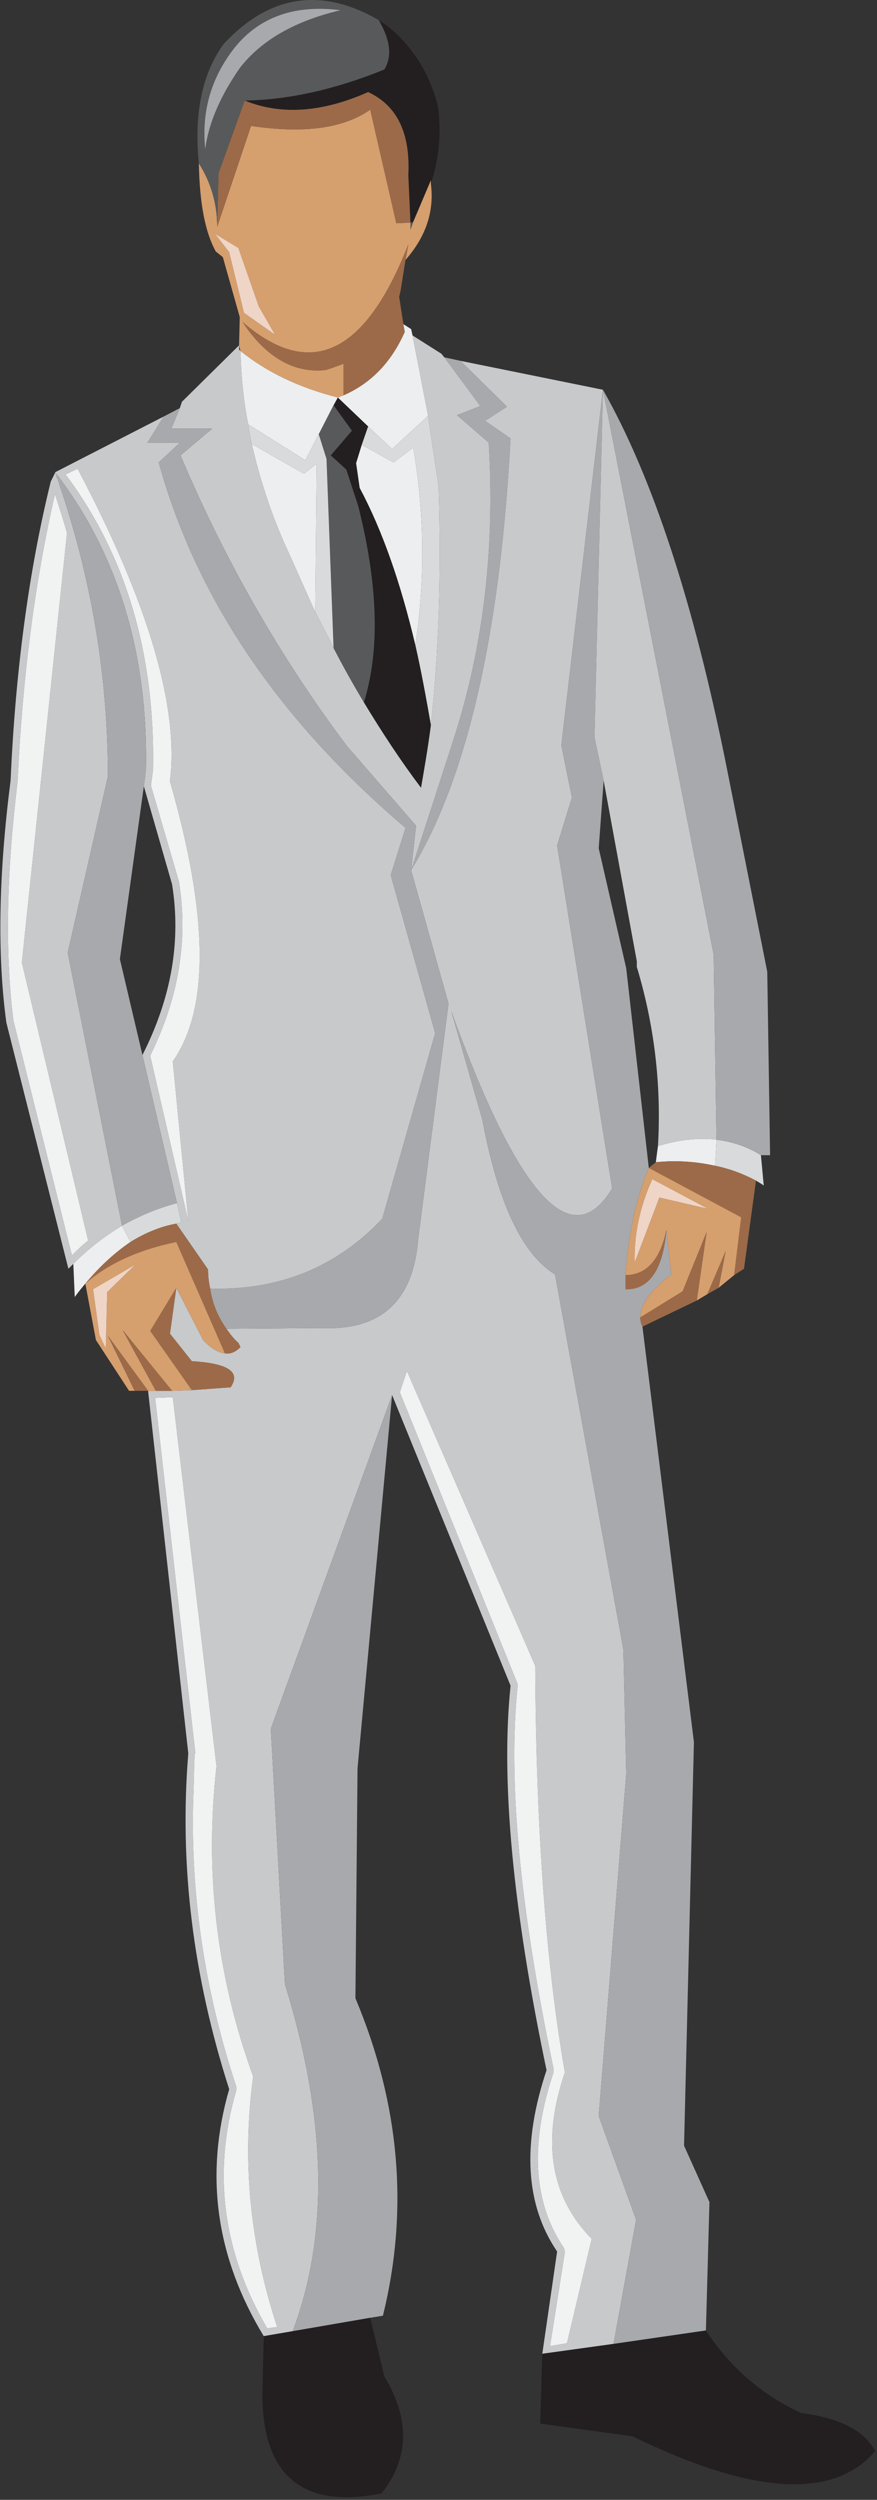 <?xml version="1.0" encoding="UTF-8" standalone="no"?>
<!DOCTYPE svg PUBLIC "-//W3C//DTD SVG 1.1//EN" "http://www.w3.org/Graphics/SVG/1.1/DTD/svg11.dtd">
<svg width="100%" height="100%" viewBox="0 0 259 738" version="1.1" xmlns="http://www.w3.org/2000/svg" xmlns:xlink="http://www.w3.org/1999/xlink" xml:space="preserve" xmlns:serif="http://www.serif.com/" style="fill-rule:evenodd;clip-rule:evenodd;stroke-linejoin:round;stroke-miterlimit:1.414;">
    <rect x="0" y="0" width="259" height="738" fill="#333333" stroke="none"/>
    <g transform="matrix(1,0,0,1,-1373.52,-3.572)">
        <g transform="matrix(4.167,0,0,4.167,0,0)">
            <path d="M360.156,13.627C360.156,13.677 360.156,13.777 360.156,13.877C360.756,12.027 360.906,10.229 360.656,8.379C360.056,6.03 358.856,4.131 357.057,2.682C356.857,2.531 356.657,2.432 356.458,2.281C357.307,3.731 357.407,4.881 356.857,5.78C353.409,7.18 350.11,7.93 346.961,7.98C349.51,9.029 352.459,8.829 355.708,7.38C357.757,8.329 358.707,10.278 358.557,13.277L358.707,16.626L358.906,16.576L360.156,13.627Z" style="fill:rgb(35,31,32);fill-rule:nonzero;"/>
        </g>
        <g transform="matrix(4.167,0,0,4.167,0,0)">
            <path d="M345.862,18.725L344.862,17.426L346.511,18.425L347.961,22.573L349.11,24.572L346.911,23.023L345.862,18.725ZM360.156,13.877C360.156,13.777 360.156,13.677 360.156,13.627L358.906,16.576L358.707,17.126L358.707,16.626L357.707,16.676L355.857,8.629C353.908,9.979 351.109,10.328 347.411,9.778L345.012,16.926C345.012,15.276 344.562,13.777 343.712,12.428C343.763,15.276 344.162,17.325 344.912,18.675L345.412,19.075L346.611,23.323L346.562,25.322L346.661,25.723C348.511,27.222 350.81,28.321 353.559,29.021C353.708,28.971 353.809,28.921 353.958,28.871L353.958,26.622C353.608,26.772 353.159,26.922 352.709,27.071C350.46,27.321 348.46,26.172 346.812,23.673C351.609,27.821 355.508,25.973 358.557,18.176L358.356,19.274C359.806,17.626 360.406,15.826 360.156,13.877Z" style="fill:rgb(214,159,110);fill-rule:nonzero;"/>
        </g>
        <g transform="matrix(4.167,0,0,4.167,0,0)">
            <path d="M344.862,17.426L345.862,18.725L346.911,23.023L349.11,24.572L347.961,22.573L346.511,18.425L344.862,17.426Z" style="fill:rgb(239,213,198);fill-rule:nonzero;"/>
        </g>
        <g transform="matrix(4.167,0,0,4.167,0,0)">
            <path d="M344.162,11.428C343.913,8.979 344.462,6.73 345.912,4.681C347.661,2.182 350.31,1.132 353.758,1.582C350.56,2.332 348.161,3.681 346.611,5.681C345.262,7.63 344.412,9.528 344.162,11.428ZM356.857,5.78C357.407,4.881 357.307,3.731 356.458,2.281C352.409,-0.067 348.71,0.482 345.462,3.981C343.913,6.13 343.363,8.979 343.712,12.428C344.562,13.777 345.012,15.276 345.012,16.926L345.112,13.127L346.961,7.98C350.11,7.93 353.409,7.18 356.857,5.78Z" style="fill:rgb(88,89,91);fill-rule:nonzero;"/>
        </g>
        <g transform="matrix(4.167,0,0,4.167,0,0)">
            <path d="M345.912,4.681C344.462,6.73 343.913,8.979 344.162,11.428C344.412,9.528 345.262,7.63 346.611,5.681C348.161,3.681 350.56,2.332 353.758,1.582C350.31,1.132 347.661,2.182 345.912,4.681Z" style="fill:rgb(167,169,172);fill-rule:nonzero;"/>
        </g>
        <g transform="matrix(4.167,0,0,4.167,0,0)">
            <path d="M358.557,13.277C358.707,10.278 357.757,8.329 355.708,7.38C352.459,8.829 349.51,9.029 346.961,7.98L345.112,13.127L345.012,16.926L347.411,9.778C351.109,10.328 353.908,9.979 355.857,8.629L357.707,16.676L358.707,16.626L358.557,13.277Z" style="fill:rgb(156,106,72);fill-rule:nonzero;"/>
        </g>
        <g transform="matrix(4.167,0,0,4.167,0,0)">
            <path d="M358.356,19.274L358.557,18.175C355.508,25.972 351.609,27.821 346.812,23.673C348.46,26.172 350.46,27.321 352.709,27.071C353.159,26.922 353.608,26.772 353.958,26.622L353.958,28.871C355.908,28.022 357.357,26.522 358.307,24.373L358.207,23.823L357.907,21.874C357.957,21.724 357.957,21.624 358.007,21.474L358.356,19.274Z" style="fill:rgb(156,106,72);fill-rule:nonzero;"/>
        </g>
        <g transform="matrix(4.167,0,0,4.167,0,0)">
            <path d="M358.707,17.126L358.906,16.576L358.707,16.626L358.707,17.126Z" style="fill:rgb(88,89,91);fill-rule:nonzero;"/>
        </g>
        <g transform="matrix(4.167,0,0,4.167,0,0)">
            <path d="M362.255,26.422L361.105,26.172L363.654,29.621L362.005,30.271L364.254,32.22C364.704,39.616 363.904,46.614 361.755,53.261L358.756,62.508C362.705,56.061 365.054,45.864 365.804,31.92L364.004,30.67L365.554,29.671L362.255,26.422Z" style="fill:rgb(167,169,172);fill-rule:nonzero;"/>
        </g>
        <g transform="matrix(4.167,0,0,4.167,0,0)">
            <path d="M361.105,26.172L360.906,25.922L358.856,24.623L359.956,30.32L360.706,35.368C360.906,41.516 360.706,47.164 360.156,52.212C359.956,53.761 359.706,55.21 359.456,56.66C358.057,54.811 356.708,52.762 355.408,50.612C354.658,49.362 353.958,48.113 353.259,46.764C352.859,45.914 352.409,45.064 351.959,44.215C351.259,42.665 350.56,41.066 349.81,39.417C348.761,37.067 348.011,34.669 347.461,32.319C347.361,31.87 347.261,31.37 347.211,30.92C346.861,29.171 346.711,27.472 346.661,25.723C346.611,25.672 346.611,25.672 346.562,25.622L346.562,25.322L342.513,29.321L342.363,29.771L341.763,31.22L344.662,31.22L342.413,33.119C345.562,40.566 349.51,47.464 354.208,53.711L359.106,59.358L358.756,62.508L361.755,53.261C363.904,46.614 364.704,39.616 364.254,32.22L362.005,30.271L363.654,29.621L361.105,26.172Z" style="fill:rgb(199,201,203);fill-rule:nonzero;"/>
        </g>
        <g transform="matrix(4.167,0,0,4.167,0,0)">
            <path d="M358.856,24.623L358.756,24.173L358.207,23.823L358.307,24.373C357.357,26.522 355.908,28.022 353.958,28.871C353.809,28.921 353.708,28.971 353.559,29.021L355.708,31.07L357.407,32.67L359.956,30.32L358.856,24.623Z" style="fill:rgb(237,238,239);fill-rule:nonzero;"/>
        </g>
        <g transform="matrix(4.167,0,0,4.167,0,0)">
            <path d="M353.559,29.021L353.259,29.57L354.558,31.37L353.059,33.119L354.158,34.119L355.008,36.718C356.407,42.266 356.558,46.914 355.408,50.612C356.708,52.762 358.057,54.811 359.456,56.66C359.706,55.21 359.956,53.761 360.156,52.212C359.806,50.213 359.456,48.314 359.056,46.564C358.007,42.115 356.708,38.417 355.108,35.418L354.858,33.669L355.258,32.369L355.708,31.07L353.559,29.021Z" style="fill:rgb(35,31,32);fill-rule:nonzero;"/>
        </g>
        <g transform="matrix(4.167,0,0,4.167,0,0)">
            <path d="M353.259,29.57L353.559,29.021C350.81,28.321 348.511,27.222 346.661,25.723C346.711,27.472 346.861,29.171 347.211,30.92L351.259,33.469L352.209,31.62L353.259,29.57Z" style="fill:rgb(237,238,239);fill-rule:nonzero;"/>
        </g>
        <g transform="matrix(4.167,0,0,4.167,0,0)">
            <path d="M355.258,32.369L354.858,33.669L355.108,35.418C356.708,38.417 358.007,42.115 359.057,46.564C359.756,41.916 359.706,37.218 358.906,32.569L357.507,33.619L355.258,32.369Z" style="fill:rgb(237,238,239);fill-rule:nonzero;"/>
        </g>
        <g transform="matrix(4.167,0,0,4.167,0,0)">
            <path d="M354.158,34.119L353.059,33.119L354.558,31.37L353.259,29.57L352.209,31.62L352.759,33.369L353.259,46.764C353.958,48.113 354.658,49.362 355.408,50.612C356.558,46.914 356.407,42.266 355.008,36.718L354.158,34.119Z" style="fill:rgb(88,89,91);fill-rule:nonzero;"/>
        </g>
        <g transform="matrix(4.167,0,0,4.167,0,0)">
            <path d="M355.258,32.369L357.507,33.619L358.906,32.569C359.706,37.218 359.756,41.916 359.057,46.564C359.456,48.314 359.806,50.213 360.156,52.212C360.706,47.164 360.906,41.516 360.706,35.368L359.956,30.32L357.407,32.67L355.708,31.07L355.258,32.369Z" style="fill:rgb(217,218,219);fill-rule:nonzero;"/>
        </g>
        <g transform="matrix(4.167,0,0,4.167,0,0)">
            <path d="M340.614,99.893L341.863,99.843L344.962,125.982C344.112,133.479 344.962,140.826 347.561,147.973C346.761,153.871 347.311,159.768 349.26,165.715L348.561,165.816C345.412,160.418 344.662,154.82 346.361,148.972C346.361,148.873 346.361,148.773 346.361,148.672C344.112,141.876 343.113,135.078 343.313,128.281C343.363,127.231 343.363,126.181 343.413,125.132C343.463,125.082 343.463,125.082 343.463,125.032L340.614,99.893ZM357.957,99.493L358.457,97.993L367.553,118.884C367.603,130.33 368.303,139.926 369.652,147.673C368.003,152.521 368.603,156.469 371.551,159.468L369.802,166.866L368.603,167.065L369.652,160.418C369.652,160.268 369.602,160.168 369.552,160.068C367.403,156.87 367.153,152.721 368.853,147.673C368.853,147.573 368.853,147.473 368.853,147.423C366.454,136.028 365.604,126.981 366.304,120.334C366.304,120.234 366.304,120.134 366.253,120.034L357.957,99.493ZM365.554,29.671L364.004,30.67L365.804,31.92C365.054,45.864 362.705,56.061 358.756,62.508L361.405,71.954L359.256,88.647C358.906,93.045 356.607,95.145 352.359,94.944L345.662,94.994C345.912,95.345 346.162,95.694 346.511,95.994L346.661,96.294C346.312,96.644 345.961,96.794 345.562,96.744C345.112,96.694 344.562,96.394 344.012,95.794L342.113,92.096L341.664,95.345L343.213,97.294C345.762,97.443 346.711,98.043 345.961,99.143L343.213,99.343L341.813,99.393L340.664,99.393L340.114,99.393L342.963,125.082C342.313,133.029 343.313,140.925 345.862,148.873C344.112,154.92 344.912,160.768 348.311,166.366L350.36,166.016C352.959,159.119 352.759,150.921 349.81,141.425L348.811,123.333L357.407,99.692L365.804,120.284C365.104,126.981 365.954,136.078 368.353,147.523C366.604,152.771 366.854,157.069 369.103,160.368L368.053,167.615L373.101,166.916L374.7,158.119L372.051,150.772L374,126.532L373.8,117.735L368.953,91.147C366.604,89.696 364.904,86.048 363.805,80.2L361.605,72.504C366.354,85.648 370.152,89.797 373.001,85.049L369.103,60.758L370.152,57.359L369.402,53.661L372.351,28.471L362.255,26.422L365.554,29.671Z" style="fill:rgb(199,201,203);fill-rule:nonzero;"/>
        </g>
        <g transform="matrix(4.167,0,0,4.167,0,0)">
            <path d="M358.457,97.993L357.957,99.493L366.253,120.034C366.304,120.134 366.304,120.234 366.304,120.334C365.604,126.981 366.454,136.028 368.853,147.423C368.853,147.473 368.853,147.573 368.853,147.673C367.153,152.721 367.403,156.87 369.552,160.068C369.602,160.169 369.652,160.268 369.652,160.418L368.603,167.065L369.802,166.866L371.551,159.468C368.603,156.469 368.003,152.521 369.652,147.673C368.303,139.926 367.603,130.33 367.553,118.884L358.457,97.993Z" style="fill:rgb(241,242,242);fill-rule:nonzero;"/>
        </g>
        <g transform="matrix(4.167,0,0,4.167,0,0)">
            <path d="M341.863,99.843L340.614,99.893L343.462,125.032C343.462,125.082 343.462,125.082 343.413,125.132C343.363,126.181 343.363,127.231 343.313,128.281C343.113,135.078 344.112,141.876 346.361,148.672C346.361,148.773 346.361,148.873 346.361,148.972C344.662,154.82 345.412,160.418 348.561,165.816L349.26,165.715C347.311,159.768 346.761,153.871 347.561,147.973C344.962,140.826 344.112,133.479 344.962,125.982L341.863,99.843Z" style="fill:rgb(241,242,242);fill-rule:nonzero;"/>
        </g>
        <g transform="matrix(4.167,0,0,4.167,0,0)">
            <path d="M342.363,29.771L341.213,30.37L340.064,32.22L342.363,32.22L340.864,33.619C343.513,43.215 349.36,51.861 358.356,59.509L357.307,62.857L360.456,74.053L356.708,87.197C353.458,90.647 349.36,92.296 344.512,92.146C344.662,93.195 345.062,94.145 345.662,94.994L352.359,94.944C356.607,95.145 358.906,93.045 359.256,88.647L361.405,71.954L358.756,62.508L359.106,59.358L354.208,53.711C349.51,47.464 345.562,40.566 342.413,33.119L344.662,31.22L341.763,31.22L342.363,29.771Z" style="fill:rgb(167,169,172);fill-rule:nonzero;"/>
        </g>
        <g transform="matrix(4.167,0,0,4.167,0,0)">
            <path d="M334.266,34.469L335.116,34.069C340.164,43.615 342.313,51.012 341.664,56.21C344.412,65.756 344.462,72.354 341.863,76.052L342.963,87.348L340.264,75.652C342.263,71.604 342.963,67.506 342.313,63.407L342.313,63.357L340.314,56.51L340.464,55.41L340.464,55.36C340.614,47.214 338.564,40.217 334.266,34.469ZM340.064,32.22L341.213,30.37L333.517,34.318L333.566,34.369C333.617,34.419 333.617,34.469 333.667,34.519L333.767,34.619C338.065,40.366 340.114,47.314 339.964,55.36L339.814,56.56L341.813,63.507C342.463,67.556 341.763,71.554 339.714,75.603L342.163,86.098L342.463,87.447C342.313,87.498 342.213,87.498 342.113,87.548L344.362,90.796C344.362,91.246 344.412,91.696 344.512,92.146C349.36,92.296 353.458,90.647 356.708,87.197L360.456,74.053L357.307,62.857L358.356,59.509C349.36,51.862 343.513,43.215 340.864,33.619L342.363,32.22L340.064,32.22Z" style="fill:rgb(199,201,203);fill-rule:nonzero;"/>
        </g>
        <g transform="matrix(4.167,0,0,4.167,0,0)">
            <path d="M335.116,34.069L334.266,34.469C338.564,40.217 340.614,47.214 340.464,55.36L340.464,55.41L340.314,56.51L342.313,63.357L342.313,63.407C342.963,67.506 342.263,71.604 340.264,75.652L342.963,87.348L341.863,76.052C344.462,72.354 344.412,65.756 341.663,56.21C342.313,51.012 340.164,43.615 335.116,34.069Z" style="fill:rgb(241,242,242);fill-rule:nonzero;"/>
        </g>
        <g transform="matrix(4.167,0,0,4.167,0,0)">
            <path d="M333.566,34.369L333.517,34.318L333.517,34.369L333.566,34.369Z" style="fill:rgb(167,169,172);fill-rule:nonzero;"/>
        </g>
        <g transform="matrix(4.167,0,0,4.167,0,0)">
            <path d="M333.517,35.868C333.816,36.817 334.116,37.718 334.366,38.617L331.167,69.055L335.866,88.747C335.416,89.097 335.066,89.446 334.716,89.797L330.568,73.153C329.968,68.405 330.068,62.758 330.868,56.21L330.868,56.16C331.218,48.713 332.117,41.916 333.517,35.868ZM333.566,34.369L333.517,34.369L333.217,34.969C331.667,41.266 330.718,48.314 330.368,56.16C329.518,62.808 329.418,68.505 330.068,73.303L334.466,90.746C334.566,90.647 334.666,90.546 334.816,90.397C335.866,89.347 337.015,88.447 338.265,87.697L334.416,68.355L337.265,55.86C337.265,48.813 336.116,41.866 333.767,35.019L333.767,34.969C333.716,34.919 333.716,34.818 333.716,34.769L333.667,34.769C333.617,34.619 333.617,34.568 333.617,34.519L333.566,34.369Z" style="fill:rgb(199,201,203);fill-rule:nonzero;"/>
        </g>
        <g transform="matrix(4.167,0,0,4.167,0,0)">
            <path d="M334.366,38.617C334.116,37.718 333.816,36.817 333.517,35.868C332.117,41.916 331.218,48.713 330.868,56.16L330.868,56.21C330.068,62.758 329.968,68.405 330.568,73.153L334.716,89.797C335.066,89.446 335.416,89.097 335.866,88.747L331.167,69.055L334.366,38.617Z" style="fill:rgb(241,242,242);fill-rule:nonzero;"/>
        </g>
        <g transform="matrix(4.167,0,0,4.167,0,0)">
            <path d="M333.566,34.369L333.617,34.519C333.617,34.568 333.617,34.619 333.667,34.769L333.716,34.769C333.716,34.818 333.716,34.919 333.767,34.969L333.767,35.019C336.116,41.866 337.265,48.814 337.265,55.86L334.416,68.355L338.265,87.697C339.514,86.998 340.813,86.448 342.163,86.098L339.714,75.603L338.115,68.805L339.814,56.56L339.964,55.36C340.114,47.314 338.065,40.366 333.767,34.619L333.716,34.568L333.667,34.519C333.617,34.469 333.617,34.419 333.566,34.369Z" style="fill:rgb(167,169,172);fill-rule:nonzero;"/>
        </g>
        <g transform="matrix(4.167,0,0,4.167,0,0)">
            <path d="M351.16,34.419L352.059,33.719L351.959,44.215C352.409,45.064 352.859,45.914 353.259,46.764L352.759,33.369L352.209,31.62L351.259,33.469L347.211,30.92C347.261,31.37 347.361,31.87 347.461,32.319L351.16,34.419Z" style="fill:rgb(217,218,219);fill-rule:nonzero;"/>
        </g>
        <g transform="matrix(4.167,0,0,4.167,0,0)">
            <path d="M352.059,33.719L351.16,34.419L347.461,32.319C348.011,34.669 348.761,37.067 349.81,39.417C350.56,41.066 351.259,42.665 351.959,44.215L352.059,33.719Z" style="fill:rgb(237,238,239);fill-rule:nonzero;"/>
        </g>
        <g transform="matrix(4.167,0,0,4.167,0,0)">
            <path d="M342.163,86.098C340.813,86.448 339.514,86.998 338.265,87.697L338.864,88.847C339.914,88.197 341.014,87.747 342.113,87.548C342.213,87.497 342.313,87.497 342.463,87.447L342.163,86.098Z" style="fill:rgb(217,218,219);fill-rule:nonzero;"/>
        </g>
        <g transform="matrix(4.167,0,0,4.167,0,0)">
            <path d="M338.864,88.847L338.265,87.697C337.015,88.447 335.866,89.347 334.816,90.397L334.916,92.745C335.166,92.396 335.416,92.096 335.666,91.796C336.715,90.546 337.765,89.597 338.864,88.847Z" style="fill:rgb(237,238,239);fill-rule:nonzero;"/>
        </g>
        <g transform="matrix(4.167,0,0,4.167,0,0)">
            <path d="M342.113,87.548C341.014,87.747 339.914,88.197 338.864,88.847C337.765,89.597 336.715,90.546 335.666,91.796C337.315,90.347 339.464,89.397 342.113,88.847L345.562,96.744C345.961,96.794 346.312,96.644 346.661,96.294L346.511,95.994C346.162,95.694 345.912,95.345 345.662,94.994C345.062,94.145 344.662,93.195 344.512,92.146C344.412,91.696 344.362,91.246 344.362,90.796L342.113,87.548Z" style="fill:rgb(156,106,72);fill-rule:nonzero;"/>
        </g>
        <g transform="matrix(4.167,0,0,4.167,0,0)">
            <path d="M372.051,60.958L372.401,56.16L371.751,53.062L372.351,28.471L369.402,53.661L370.152,57.359L369.103,60.758L373.001,85.049C370.152,89.797 366.354,85.648 361.605,72.504L363.805,80.2C364.904,86.048 366.604,89.696 368.952,91.147L373.8,117.735L374,126.532L372.051,150.772L374.7,158.119L373.101,166.916L379.648,165.965L379.898,156.87L378.099,152.871L378.798,124.283L375.15,94.845C375.05,94.645 375,94.444 375,94.195C375,93.245 375.75,92.246 377.199,91.147L376.849,87.997C376.599,90.846 375.6,92.246 373.95,92.195C373.95,91.846 373.95,91.546 373.95,91.196C374.15,88.297 374.7,85.748 375.6,83.599L374,69.455L372.051,60.958Z" style="fill:rgb(167,169,172);fill-rule:nonzero;"/>
        </g>
        <g transform="matrix(4.167,0,0,4.167,0,0)">
            <path d="M371.751,53.062L372.401,56.16L374.75,68.955L374.75,69.355C376,73.503 376.5,77.751 376.25,82.05C377.749,81.6 379.148,81.45 380.397,81.6L380.198,68.505L372.351,28.471L371.751,53.062Z" style="fill:rgb(199,201,203);fill-rule:nonzero;"/>
        </g>
        <g transform="matrix(4.167,0,0,4.167,0,0)">
            <path d="M380.397,81.6L380.298,83.449C381.298,83.649 382.247,83.999 383.196,84.499C383.347,84.599 383.547,84.698 383.746,84.849L383.547,82.699C382.597,82.1 381.548,81.75 380.397,81.6Z" style="fill:rgb(217,218,219);fill-rule:nonzero;"/>
        </g>
        <g transform="matrix(4.167,0,0,4.167,0,0)">
            <path d="M380.298,83.449L380.397,81.6C379.148,81.45 377.749,81.6 376.25,82.05C376.2,82.399 376.149,82.8 376.1,83.199C377.549,83.05 378.948,83.149 380.298,83.449Z" style="fill:rgb(237,238,239);fill-rule:nonzero;"/>
        </g>
        <g transform="matrix(4.167,0,0,4.167,0,0)">
            <path d="M376.1,83.199L375.6,83.599L382.147,87.098L381.647,91.196L382.347,90.746L383.196,84.499C382.247,83.999 381.298,83.649 380.298,83.449C378.948,83.149 377.549,83.049 376.1,83.199Z" style="fill:rgb(156,106,72);fill-rule:nonzero;"/>
        </g>
        <g transform="matrix(4.167,0,0,4.167,0,0)">
            <path d="M379.798,86.498L376.35,85.698L374.6,90.297C374.55,88.348 374.95,86.398 375.85,84.398L379.798,86.498ZM382.147,87.098L375.6,83.599C374.7,85.748 374.15,88.297 373.95,91.196C375.4,91.196 376.399,90.147 376.849,87.997L377.199,91.147C375.75,92.246 375,93.245 375,94.195L377.999,92.346L379.698,88.147L378.999,92.995L379.748,92.546L381.048,89.497L380.548,92.096L381.647,91.196L382.147,87.098Z" style="fill:rgb(214,159,110);fill-rule:nonzero;"/>
        </g>
        <g transform="matrix(4.167,0,0,4.167,0,0)">
            <path d="M376.35,85.698L379.798,86.498L375.85,84.398C374.95,86.398 374.55,88.348 374.6,90.297L376.35,85.698Z" style="fill:rgb(239,213,198);fill-rule:nonzero;"/>
        </g>
        <g transform="matrix(4.167,0,0,4.167,0,0)">
            <path d="M383.547,82.699L384.196,82.699L383.996,69.705L381.147,55.36C378.798,43.565 375.85,34.619 372.351,28.471L380.198,68.505L380.397,81.6C381.548,81.75 382.597,82.1 383.547,82.699Z" style="fill:rgb(167,169,172);fill-rule:nonzero;"/>
        </g>
        <g transform="matrix(4.167,0,0,4.167,0,0)">
            <path d="M379.748,92.546L380.548,92.096L381.048,89.497L379.748,92.546Z" style="fill:rgb(156,106,72);fill-rule:nonzero;"/>
        </g>
        <g transform="matrix(4.167,0,0,4.167,0,0)">
            <path d="M373.95,91.196C373.95,91.546 373.95,91.846 373.95,92.195C375.6,92.246 376.6,90.846 376.849,87.997C376.399,90.147 375.4,91.196 373.95,91.196Z" style="fill:rgb(156,106,72);fill-rule:nonzero;"/>
        </g>
        <g transform="matrix(4.167,0,0,4.167,0,0)">
            <path d="M375,94.195C375,94.444 375.05,94.645 375.15,94.845L378.999,92.995L379.698,88.147L377.999,92.346L375,94.195Z" style="fill:rgb(156,106,72);fill-rule:nonzero;"/>
        </g>
        <g transform="matrix(4.167,0,0,4.167,0,0)">
            <path d="M354.958,126.131L357.407,99.692L348.811,123.333L349.81,141.425C352.759,150.921 352.959,159.119 350.36,166.015L355.857,165.066L356.757,164.917C358.606,157.42 357.957,149.922 354.808,142.425L354.958,126.131Z" style="fill:rgb(167,169,172);fill-rule:nonzero;"/>
        </g>
        <g transform="matrix(4.167,0,0,4.167,0,0)">
            <path d="M345.961,99.143C346.711,98.043 345.762,97.443 343.213,97.294L341.663,95.345L342.113,92.096L340.264,95.145L343.213,99.343L345.961,99.143Z" style="fill:rgb(156,106,72);fill-rule:nonzero;"/>
        </g>
        <g transform="matrix(4.167,0,0,4.167,0,0)">
            <path d="M336.666,95.444L336.215,92.195L339.214,90.446L337.215,92.396L337.115,96.394L336.666,95.444ZM344.012,95.794C344.562,96.394 345.112,96.693 345.562,96.744L342.113,88.847C339.464,89.397 337.315,90.347 335.666,91.796L336.416,95.794L338.765,99.393L339.165,99.393L337.265,95.494L340.114,99.393L340.664,99.393L338.314,95.095L341.813,99.393L343.213,99.343L340.264,95.145L342.113,92.096L344.012,95.794Z" style="fill:rgb(214,159,110);fill-rule:nonzero;"/>
        </g>
        <g transform="matrix(4.167,0,0,4.167,0,0)">
            <path d="M336.215,92.195L336.666,95.444L337.115,96.394L337.215,92.396L339.214,90.446L336.215,92.195Z" style="fill:rgb(239,213,198);fill-rule:nonzero;"/>
        </g>
        <g transform="matrix(4.167,0,0,4.167,0,0)">
            <path d="M339.165,99.393L340.114,99.393L337.265,95.494L339.165,99.393Z" style="fill:rgb(156,106,72);fill-rule:nonzero;"/>
        </g>
        <g transform="matrix(4.167,0,0,4.167,0,0)">
            <path d="M340.664,99.393L341.813,99.393L338.314,95.095L340.664,99.393Z" style="fill:rgb(156,106,72);fill-rule:nonzero;"/>
        </g>
        <g transform="matrix(4.167,0,0,4.167,0,0)">
            <path d="M350.36,166.015L348.311,166.366L348.211,170.564C348.261,176.311 351.109,178.611 356.657,177.511C358.606,175.062 358.707,172.263 356.857,169.214L355.857,165.066L350.36,166.015Z" style="fill:rgb(35,31,32);fill-rule:nonzero;"/>
        </g>
        <g transform="matrix(4.167,0,0,4.167,0,0)">
            <path d="M373.101,166.916L368.053,167.615L367.903,172.563L374.45,173.462C382.947,177.611 388.694,177.961 391.644,174.512C390.894,173.063 389.145,172.164 386.396,171.813C383.597,170.514 381.348,168.565 379.648,165.965L373.101,166.916Z" style="fill:rgb(35,31,32);fill-rule:nonzero;"/>
        </g>
    </g>
</svg>
